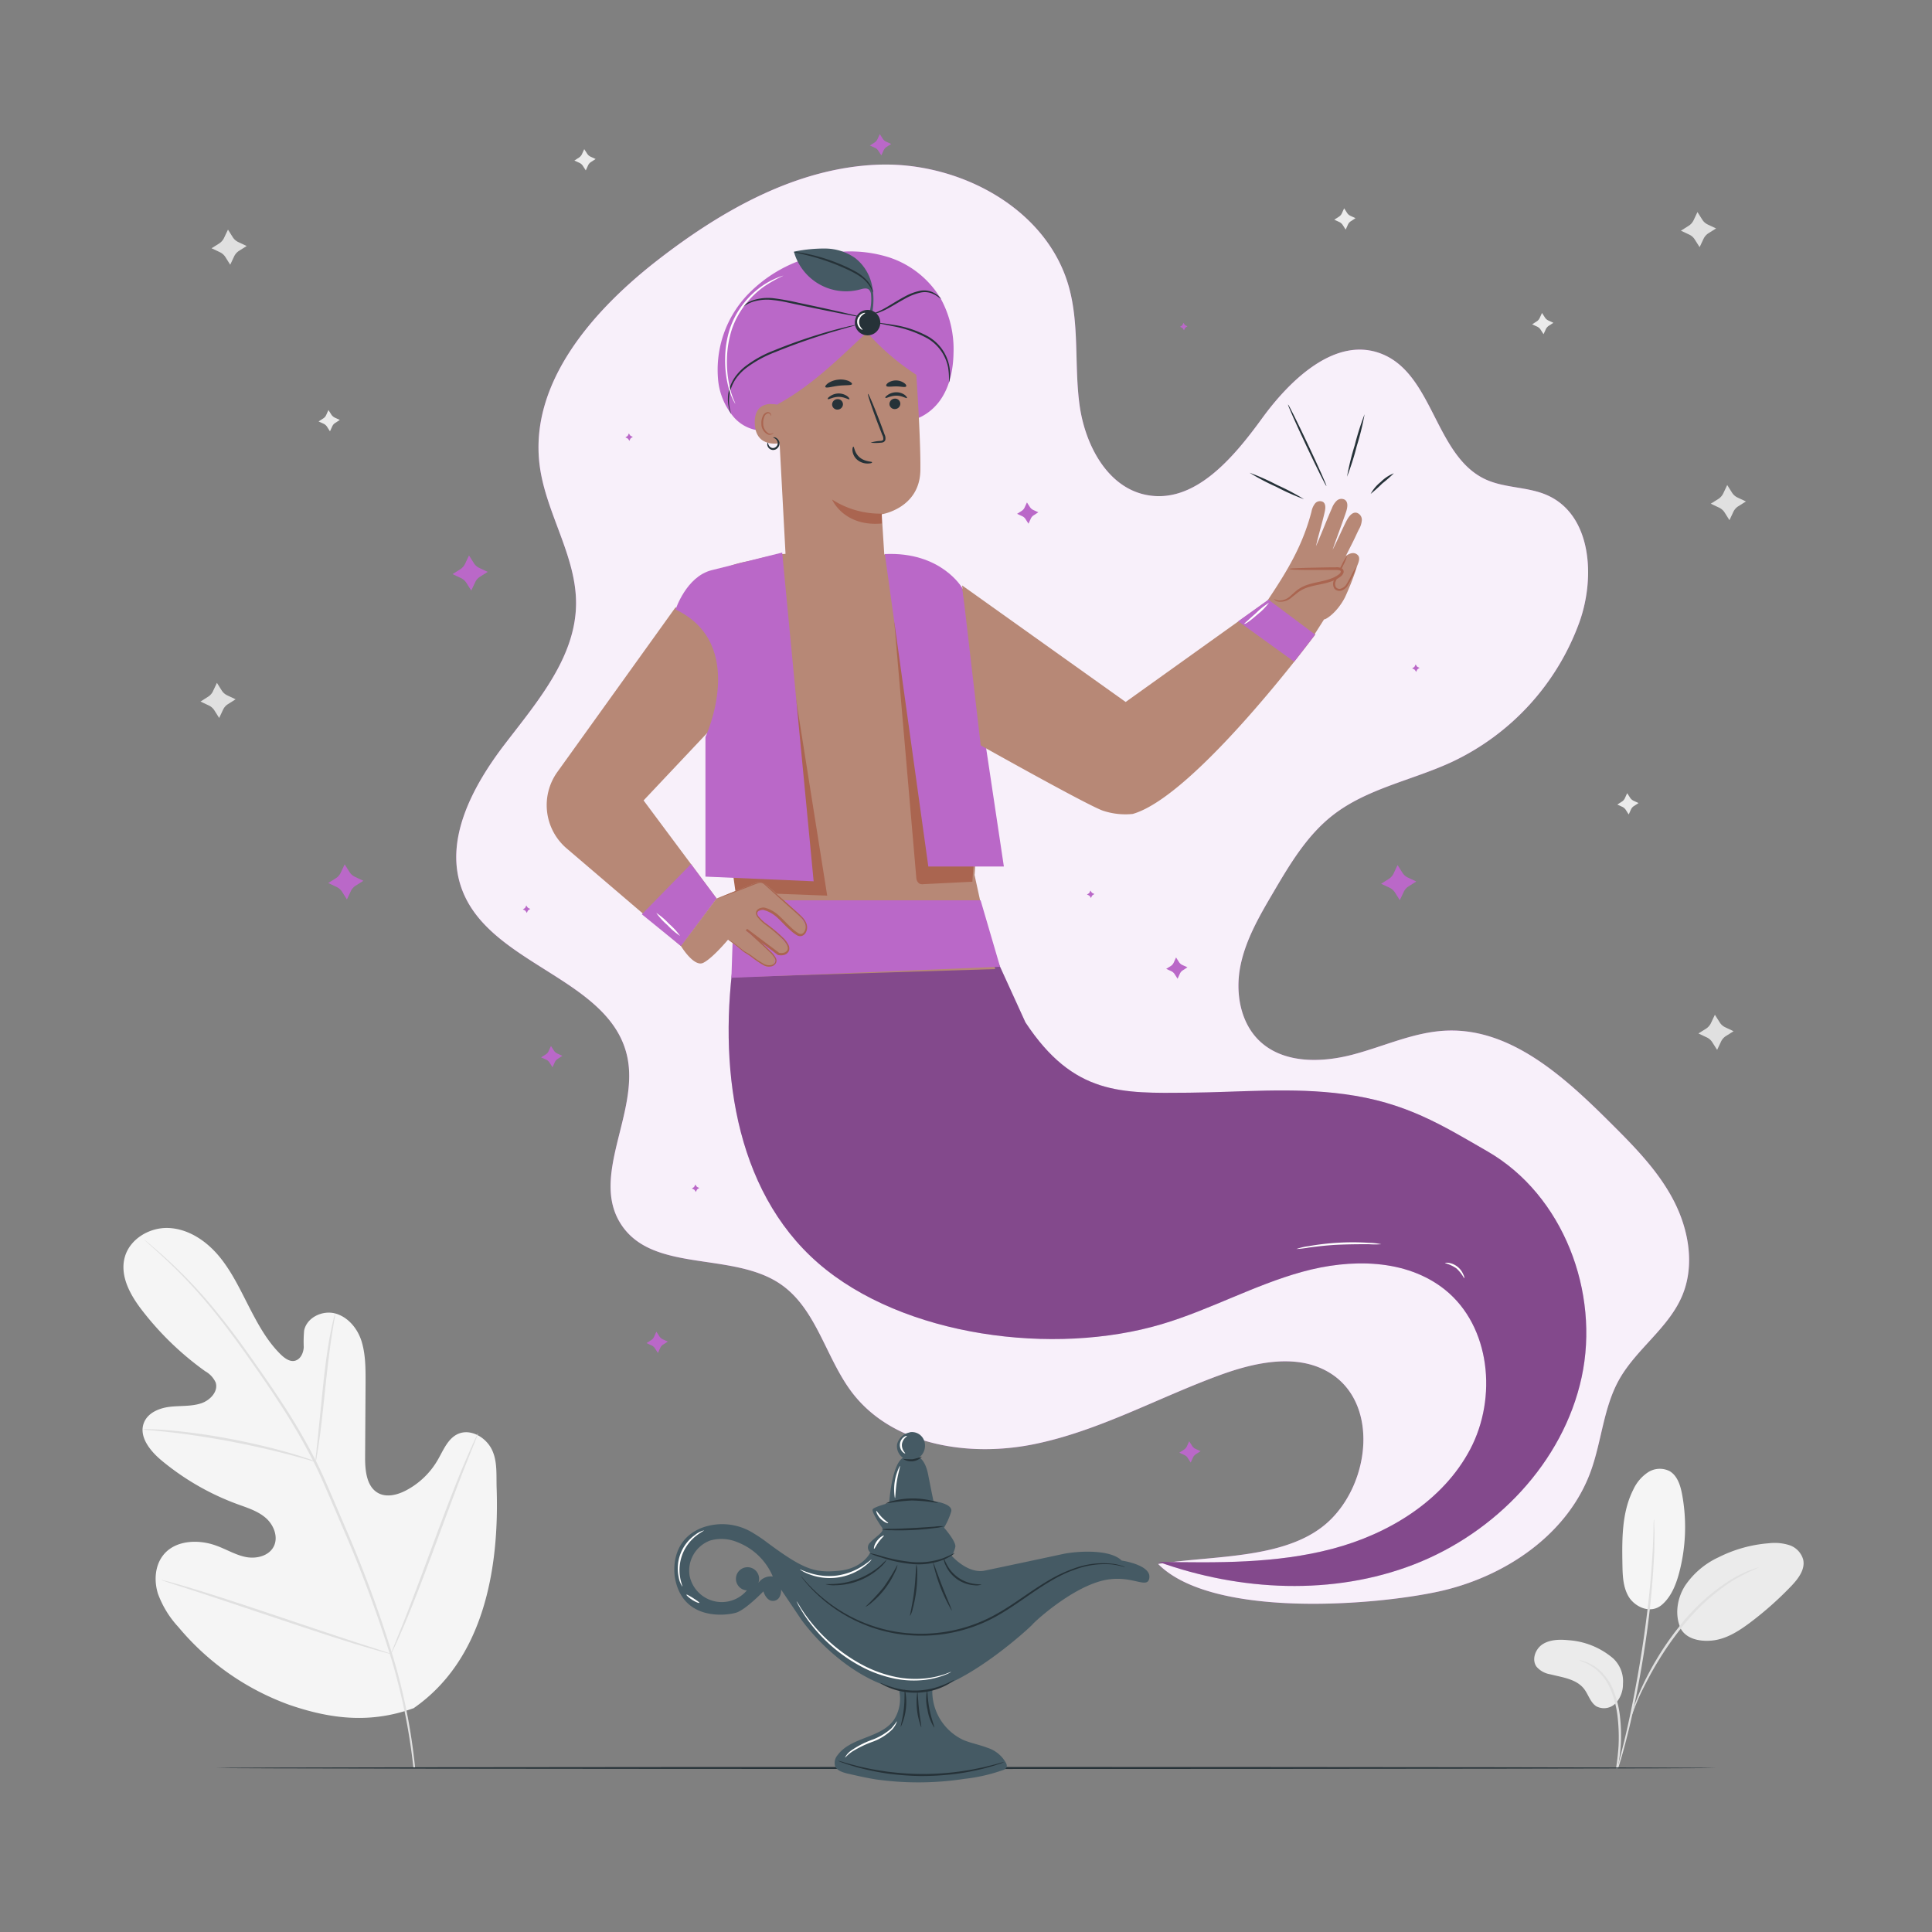 <svg xmlns="http://www.w3.org/2000/svg" viewBox="0 0 500 500"><rect x="0" y="0" width="500" height="500" fill="#808080" stroke="none"/><g id="freepik--background-complete--inject-163"><path d="M107.16,442c18-12.57,22.08-35.91,21.37-56.89-.12-3.51.27-7.2-1.4-10.27s-5.55-5.17-8.69-3.7c-2.6,1.23-3.73,4.25-5.19,6.75a20.46,20.46,0,0,1-8.21,7.85c-2.23,1.16-5,1.86-7.19.65-3-1.67-3.38-5.84-3.36-9.32l.12-19.48c0-3.48,0-7-1-10.34s-3.47-6.38-6.79-7.31-7.41,1-8.11,4.39a33,33,0,0,0-.1,4.34c-.09,1.45-.77,3-2.14,3.45s-2.78-.58-3.83-1.6c-3.59-3.52-6-8.05-8.31-12.55s-4.49-9.12-7.76-13-7.77-6.87-12.76-7.16-10.3,2.8-11.56,7.7,1.6,9.89,4.72,13.86A77.67,77.67,0,0,0,53.1,354.87a6.39,6.39,0,0,1,2.71,2.91c.76,2.32-1.44,4.63-3.73,5.39-2.6.86-5.42.59-8.13.91s-5.66,1.52-6.69,4.09c-1.43,3.56,1.55,7.29,4.48,9.74a66.63,66.63,0,0,0,19.71,11.37c2.57.94,5.26,1.76,7.33,3.56s3.31,4.94,2.06,7.39-4.45,3.24-7.13,2.74-5.09-2-7.65-2.92c-4.78-1.8-11-1.47-14,2.66-2,2.72-2.2,6.51-1.18,9.75a25.58,25.58,0,0,0,5.28,8.61,67.07,67.07,0,0,0,28.6,20.1c11.11,3.85,21.4,4.89,32.43.85" style="fill:#f5f5f5"></path><path d="M107.44,457.58a153.64,153.64,0,0,0-5.69-28.71,313.15,313.15,0,0,0-12.39-33.6q-1.87-4.38-3.7-8.64c-1.22-2.84-2.44-5.65-3.79-8.32a152.94,152.94,0,0,0-8.66-14.93c-3-4.61-6-8.88-8.82-12.86s-5.56-7.61-8.19-10.83a123.38,123.38,0,0,0-13.48-14.26c-1.72-1.55-3.09-2.71-4-3.49l-1.07-.87a3,3,0,0,0-.38-.28,2.4,2.4,0,0,0,.34.33l1,.92c.91.81,2.26,2,3.95,3.58A130.1,130.1,0,0,1,55.85,340c2.6,3.23,5.29,6.88,8.11,10.86s5.79,8.26,8.76,12.87a158.81,158.81,0,0,1,8.59,14.88c1.34,2.67,2.54,5.45,3.76,8.29l3.7,8.64A319.27,319.27,0,0,1,101.18,429,156.11,156.11,0,0,1,107,457.62" style="fill:#e0e0e0"></path><path d="M81.69,378.28A7.33,7.33,0,0,0,82,376.8c.18-1,.4-2.37.64-4.1.5-3.47,1-8.28,1.56-13.59s1.14-10.1,1.68-13.55c.27-1.73.5-3.13.67-4.09a6.67,6.67,0,0,0,.19-1.51,7.5,7.5,0,0,0-.43,1.46c-.25.95-.55,2.34-.88,4.06-.66,3.44-1.31,8.24-1.86,13.56s-1,10-1.38,13.6c-.17,1.64-.32,3-.44,4.12A6.45,6.45,0,0,0,81.69,378.28Z" style="fill:#e0e0e0"></path><path d="M36.9,369.91a9.26,9.26,0,0,0,1.79.22c1.15.1,2.81.24,4.86.48,4.1.44,9.75,1.25,15.94,2.41s11.74,2.49,15.73,3.54c2,.52,3.61,1,4.72,1.29a9.38,9.38,0,0,0,1.75.43,10.24,10.24,0,0,0-1.68-.67c-1.09-.38-2.68-.91-4.67-1.49-4-1.17-9.53-2.55-15.74-3.73a158.55,158.55,0,0,0-16-2.24c-2.07-.18-3.74-.25-4.9-.28A11.14,11.14,0,0,0,36.9,369.91Z" style="fill:#e0e0e0"></path><path d="M101.19,428.05s.13-.18.31-.55l.77-1.62c.66-1.41,1.56-3.47,2.64-6,2.16-5.13,4.92-12.31,7.86-20.28s5.63-15.16,7.68-20.33c1-2.51,1.83-4.58,2.45-6.11.26-.67.48-1.22.65-1.67a2,2,0,0,0,.19-.6,2.4,2.4,0,0,0-.3.55l-.77,1.62c-.66,1.41-1.56,3.47-2.64,6-2.16,5.13-4.92,12.31-7.86,20.28s-5.63,15.16-7.68,20.33c-1,2.51-1.84,4.57-2.45,6.11-.26.67-.48,1.22-.66,1.67A2.51,2.51,0,0,0,101.19,428.05Z" style="fill:#e0e0e0"></path><path d="M41.68,408.87a2.89,2.89,0,0,0,.6.24l1.72.58,6.38,2.06c5.38,1.75,12.78,4.25,21,7s15.61,5.2,21,6.84c2.71.81,4.91,1.45,6.44,1.87l1.76.46a2.42,2.42,0,0,0,.62.12s-.19-.11-.59-.25l-1.72-.58-6.38-2.06c-5.38-1.75-12.78-4.24-21-7s-15.61-5.2-21-6.83c-2.71-.82-4.91-1.46-6.44-1.87L42.31,409A2.38,2.38,0,0,0,41.68,408.87Z" style="fill:#e0e0e0"></path><path d="M430.08,415.33c-3.07,2.58-7.1.37-8.58-2.11s-1.57-5.5-1.62-8.38c-.11-6.59-.16-13.47,2.82-19.34a10.75,10.75,0,0,1,3.77-4.45,5.62,5.62,0,0,1,5.61-.33c2,1.16,2.8,3.65,3.23,5.94a46.35,46.35,0,0,1-.74,20.36c-.82,3.09-2.06,6.23-4.49,8.31" style="fill:#f5f5f5"></path><path d="M417.44,429.15a19.91,19.91,0,0,0-11.54-4.67c-2.26-.22-4.69-.18-6.6,1s-3,4-1.64,5.87a5.86,5.86,0,0,0,3.46,1.94c3.16.81,6.81,1.2,8.82,3.78,1.15,1.47,1.62,3.52,3.19,4.52a4.21,4.21,0,0,0,5-.79,7.2,7.2,0,0,0,1.89-5A8.11,8.11,0,0,0,417.44,429.15Z" style="fill:#ebebeb"></path><path d="M435,421.52c-1.64-3.51-1-7.8,1.06-11.09a21.17,21.17,0,0,1,8.75-7.43,34.88,34.88,0,0,1,13-3.61,12.57,12.57,0,0,1,5.29.5,5.5,5.5,0,0,1,3.56,3.72c.58,2.57-1.3,5-3.13,6.91a88.16,88.16,0,0,1-10.42,9.27c-3,2.26-6.28,4.4-10,4.78s-7.19-.71-8.35-3.54" style="fill:#ebebeb"></path><path d="M418.22,457.66a60.13,60.13,0,0,0,.67-6,46.76,46.76,0,0,0-.26-7.37,26.21,26.21,0,0,0-1.82-7.09,13.5,13.5,0,0,0-3.41-4.84,12.91,12.91,0,0,0-3.39-2.15,7.5,7.5,0,0,1-1.38-.59,7.06,7.06,0,0,1,1.47.37,11.5,11.5,0,0,1,3.58,2,13.48,13.48,0,0,1,3.65,4.93,25.46,25.46,0,0,1,1.91,7.25,43.48,43.48,0,0,1,.22,7.48,49.67,49.67,0,0,1-.81,6" style="fill:#e0e0e0"></path><path d="M418.56,457.5c.45-1.65,1.1-4.06,1.81-7,1.45-6,3.14-14.29,4.58-23.55s2.29-17.71,2.65-23.84c.11-1.53.18-2.92.22-4.14s.1-2.26.1-3.12,0-1.46.06-2a3.15,3.15,0,0,1,.06-.69,3,3,0,0,1,.06.69c0,.52,0,1.17.06,2s0,1.91,0,3.13,0,2.62-.12,4.15A224.62,224.62,0,0,1,425.55,427c-1.43,9.28-3.2,17.61-4.76,23.56-.76,3-1.47,5.37-2,7" style="fill:#e0e0e0"></path><path d="M422.12,444.25a13.3,13.3,0,0,1,.56-2,55.07,55.07,0,0,1,2.06-5.24,76.57,76.57,0,0,1,3.88-7.41,73.19,73.19,0,0,1,5.81-8.44,51.4,51.4,0,0,1,13.73-12.46,25,25,0,0,1,2.85-1.5c.43-.21.82-.42,1.19-.57l1.05-.37a13.18,13.18,0,0,1,2-.62,61.17,61.17,0,0,0-6.83,3.43,54.15,54.15,0,0,0-13.48,12.48,78.65,78.65,0,0,0-5.8,8.34c-1.64,2.66-2.93,5.17-4,7.3s-1.75,3.91-2.24,5.14A12.47,12.47,0,0,1,422.12,444.25Z" style="fill:#e0e0e0"></path><path d="M420.52,206.57l.59-1.3.77,1.2a2.15,2.15,0,0,0,.89.77l1.29.59-1.19.77a2,2,0,0,0-.77.88l-.59,1.3-.77-1.2a2.21,2.21,0,0,0-.89-.77l-1.29-.59,1.19-.77A2.05,2.05,0,0,0,420.52,206.57Z" style="fill:#ebebeb"></path><path d="M398.48,82.28l.59-1.29.77,1.2a2.11,2.11,0,0,0,.89.76l1.29.59-1.19.77a2.14,2.14,0,0,0-.77.89l-.59,1.29-.77-1.19a2.14,2.14,0,0,0-.89-.77l-1.29-.59,1.19-.77A2.08,2.08,0,0,0,398.48,82.28Z" style="fill:#ebebeb"></path><path d="M347.27,55.21l.59-1.3.77,1.2a2.06,2.06,0,0,0,.89.76l1.29.59-1.19.78a2,2,0,0,0-.77.88l-.59,1.3-.77-1.2a2.21,2.21,0,0,0-.89-.77l-1.29-.59,1.19-.77A2.05,2.05,0,0,0,347.27,55.21Z" style="fill:#ebebeb"></path><path d="M84.41,107.42l.59-1.3.77,1.2a2.21,2.21,0,0,0,.89.77l1.29.59-1.19.77a2.05,2.05,0,0,0-.77.88l-.59,1.3-.77-1.2a2.15,2.15,0,0,0-.89-.77l-1.29-.59,1.19-.77A2,2,0,0,0,84.41,107.42Z" style="fill:#ebebeb"></path><path d="M150.61,39.89l.59-1.29.77,1.19a2.08,2.08,0,0,0,.89.77l1.29.59-1.19.77a2,2,0,0,0-.77.89l-.59,1.29-.77-1.2a2.11,2.11,0,0,0-.89-.76l-1.29-.59,1.19-.77A2.14,2.14,0,0,0,150.61,39.89Z" style="fill:#ebebeb"></path><path d="M446,127.64l1-2.12,1.26,2a3.43,3.43,0,0,0,1.46,1.26l2.12,1-2,1.26a3.46,3.46,0,0,0-1.26,1.45l-1,2.13-1.26-2a3.4,3.4,0,0,0-1.45-1.26l-2.12-1,2-1.26A3.51,3.51,0,0,0,446,127.64Z" style="fill:#e0e0e0"></path><path d="M55.14,178.84l1-2.12,1.26,2a3.43,3.43,0,0,0,1.46,1.26l2.12,1-2,1.26a3.4,3.4,0,0,0-1.26,1.45l-1,2.12-1.26-2a3.44,3.44,0,0,0-1.45-1.25l-2.12-1,2-1.27A3.35,3.35,0,0,0,55.14,178.84Z" style="fill:#e0e0e0"></path><path d="M442.81,264.74l1-2.12,1.27,2a3.4,3.4,0,0,0,1.45,1.26l2.12,1-2,1.26a3.47,3.47,0,0,0-1.26,1.45l-1,2.12-1.27-2a3.39,3.39,0,0,0-1.45-1.25l-2.12-1,2-1.26A3.5,3.5,0,0,0,442.81,264.74Z" style="fill:#e0e0e0"></path><path d="M438.3,57l1-2.12,1.27,2A3.4,3.4,0,0,0,442,58.12l2.12,1-2,1.26a3.5,3.5,0,0,0-1.26,1.46l-1,2.12-1.27-2a3.35,3.35,0,0,0-1.45-1.26l-2.12-1,2-1.26A3.46,3.46,0,0,0,438.3,57Z" style="fill:#e0e0e0"></path><path d="M58,61.54l1-2.12,1.26,2a3.48,3.48,0,0,0,1.46,1.25l2.12,1-2,1.26a3.43,3.43,0,0,0-1.26,1.46l-1,2.12-1.26-2a3.46,3.46,0,0,0-1.45-1.26l-2.12-1,2-1.26A3.51,3.51,0,0,0,58,61.54Z" style="fill:#e0e0e0"></path></g><g id="freepik--Floor--inject-163"><path d="M444.1,457.55c0,.14-86.91.26-194.09.26s-194.11-.12-194.11-.26,86.89-.26,194.11-.26S444.1,457.41,444.1,457.55Z" style="fill:#263238"></path></g><g id="freepik--Character--inject-163"><path d="M299.74,404.76c14.47-2.31,33.76-1.09,44.35-11.23s12.63-30.33.22-38.13c-8.35-5.25-19.27-2.93-28.53.45-16.12,5.88-31.35,14.48-48.16,17.9s-36.51.36-47-13.23c-6.92-9-9.23-21.73-18.58-28.16-12.4-8.54-33-2.85-41.26-15.43-8.17-12.4,4.69-28.94,1.55-43.46-4.37-20.22-35.19-23.65-42.66-43-5-12.84,2.63-27,11-37.92s18.24-22.36,18.41-36.13c.15-12.46-7.84-23.63-9.42-36-2.71-21.24,13.66-40,30.57-53.13,16.64-12.91,36-23.88,57-24.67s43.65,11.25,49.36,31.51c2.8,9.91,1.4,20.5,2.8,30.7s7.11,21.22,17.21,23.24c12.45,2.5,22.52-9.49,30-19.78s19.23-21.4,31-16.7c13.33,5.3,13.8,26.36,26.79,32.44,5.09,2.38,11.17,1.87,16.27,4.24,11.21,5.19,12.25,21.08,8.1,32.72a64.09,64.09,0,0,1-33.07,36.23c-10.26,4.75-21.95,6.84-30.84,13.82-6.65,5.22-11.09,12.7-15.37,20-3.53,6-7.12,12.18-8.47,19s-.05,14.62,5,19.4c6.14,5.79,15.8,5.65,24,3.51s16-5.92,24.45-6.23c16.56-.62,30.33,11.92,42.07,23.61,6.13,6.1,12.35,12.33,16.42,20s5.76,17,2.4,25c-3.53,8.38-11.88,13.79-16.33,21.73-4.07,7.28-4.51,16-7.38,23.83-6,16.37-22.33,27.3-39.36,31s-58.59,6.88-72.52-7.1" style="fill:#BA68C8"></path><path d="M299.74,404.76c14.47-2.31,33.76-1.09,44.35-11.23s12.63-30.33.22-38.13c-8.35-5.25-19.27-2.93-28.53.45-16.12,5.88-31.35,14.48-48.16,17.9s-36.51.36-47-13.23c-6.92-9-9.23-21.73-18.58-28.16-12.4-8.54-33-2.85-41.26-15.43-8.17-12.4,4.69-28.94,1.55-43.46-4.37-20.22-35.19-23.65-42.66-43-5-12.84,2.63-27,11-37.92s18.24-22.36,18.41-36.13c.15-12.46-7.84-23.63-9.42-36-2.71-21.24,13.66-40,30.57-53.13,16.64-12.91,36-23.88,57-24.67s43.65,11.25,49.36,31.51c2.8,9.91,1.4,20.5,2.8,30.7s7.11,21.22,17.21,23.24c12.45,2.5,22.52-9.49,30-19.78s19.23-21.4,31-16.7c13.33,5.3,13.8,26.36,26.79,32.44,5.09,2.38,11.17,1.87,16.27,4.24,11.21,5.19,12.25,21.08,8.1,32.72a64.09,64.09,0,0,1-33.07,36.23c-10.26,4.75-21.95,6.84-30.84,13.82-6.65,5.22-11.09,12.7-15.37,20-3.53,6-7.12,12.18-8.47,19s-.05,14.62,5,19.4c6.14,5.79,15.8,5.65,24,3.51s16-5.92,24.45-6.23c16.56-.62,30.33,11.92,42.07,23.61,6.13,6.1,12.35,12.33,16.42,20s5.76,17,2.4,25c-3.53,8.38-11.88,13.79-16.33,21.73-4.07,7.28-4.51,16-7.38,23.83-6,16.37-22.33,27.3-39.36,31s-58.59,6.88-72.52-7.1" style="fill:#fff;opacity:0.9"></path><path d="M190.12,246.53c-4.34,28.75-.3,61.31,21.64,80.38S272.84,351,300.7,342.68C313.08,339,324.52,332.6,337,329.15s26.92-3.44,37,4.66c11.75,9.48,13.53,27.92,6.48,41.27s-21.07,21.9-35.67,25.75-29.91,3.63-45,3.37C321,411.8,345,413,366,404.85s38.55-26.35,43.32-48.39S404.57,309.3,385,298c-11.86-6.84-21.12-12.71-37.18-14.85-13.57-1.81-26.46-.48-40.15-.36-17.45.15-29.8.71-42.29-18.2l-9-19.74Z" style="fill:#BA68C8"></path><g style="opacity:0.3"><path d="M190.12,246.53c-4.34,28.75-.3,61.31,21.64,80.38S272.84,351,300.7,342.68C313.08,339,324.52,332.6,337,329.15s26.92-3.44,37,4.66c11.75,9.48,13.53,27.92,6.48,41.27s-21.07,21.9-35.67,25.75-29.91,3.63-45,3.37C321,411.8,345,413,366,404.85s38.55-26.35,43.32-48.39S404.57,309.3,385,298c-11.86-6.84-21.12-12.71-37.18-14.85-13.57-1.81-26.46-.48-40.15-.36-17.45.15-29.8.71-42.29-18.2l-9-19.74Z"></path></g><path d="M357.48,322a23.45,23.45,0,0,1-3.24,0c-2,0-4.75,0-7.78.13s-5.78.48-7.76.74a28.23,28.23,0,0,1-3.21.38,15.53,15.53,0,0,1,3.16-.74,65.84,65.84,0,0,1,15.61-.87A16.78,16.78,0,0,1,357.48,322Z" style="fill:#fff"></path><path d="M378.9,330.8a9.56,9.56,0,0,0-2-2.56,9.78,9.78,0,0,0-2.94-1.35c0-.06.38-.15,1-.06a4.94,4.94,0,0,1,3.74,3C379,330.39,379,330.79,378.9,330.8Z" style="fill:#fff"></path><polygon points="202.43 142.35 202.43 142.35 202.43 142.35 202.43 142.35" style="fill:#BA68C8"></polygon><path d="M174.88,157.1l-30.63,42.68a14.73,14.73,0,0,0,2.4,19.79l29.62,25.31,9.19-12.35-18.9-25.38,18.9-20.05Z" style="fill:#b78876"></path><polygon points="166.11 236.62 178.82 223.62 185.46 232.53 176.27 244.88 166.11 236.62" style="fill:#BA68C8"></polygon><path d="M229,143.39h0c1,.12,2.35.25,4,.45l.32,0a25,25,0,0,1,21.78,26.49L253.81,191s-1.42,35.53-1.61,35.39h0l5.34,24.41-68.16,2.12,1.78-24.67-8.53-13.49.41-25.32L173,162c2.1-7,9.63-14.67,20.1-16.67,3.32-.64,6.56-1.84,10.47-2h0a20.81,20.81,0,0,0,25.28.21Z" style="fill:#b78876"></path><polygon points="189.84 227.16 190.36 230.9 214.08 231.79 203.54 165.39 189.84 227.16" style="fill:#aa6550"></polygon><path d="M202.43,143l8.14,85.08-28-1.21V190.74s11.16-24-7.73-33c0,0,2.76-8.52,9.31-10.17Z" style="fill:#BA68C8"></path><path d="M231.44,160.8c-.09-.64,5.7,66.35,5.7,66.35a2,2,0,0,0,.75,1.51,2,2,0,0,0,1.11.16l12.65-.63.33-4.93a6.63,6.63,0,0,1-4.31-2.81,19.43,19.43,0,0,1-2.32-4.73c-5.86-15.26-11.81-31-11.53-47.35" style="fill:#aa6550"></path><path d="M229,143.39l11.25,80.86h19.55L249,152.14S243.61,142.72,229,143.39Z" style="fill:#BA68C8"></path><polygon points="189.29 253.05 258.82 250.2 253.78 233 189.95 233 189.29 253.05" style="fill:#BA68C8"></polygon><path d="M185.46,232.53,196,228.31a2.75,2.75,0,0,1,2.24.6c2.27,1.9,7.76,6.65,9.63,9.46s-.82,4.46-1.79,3.42c-10.74-11.36-10.34-4.76-10.34-4.76s9.31,7.5,8.25,8.81-1.55,1.8-3.4.41c-2.09-1.56-7.67-5.52-7.67-5.52s6.69,5.3,7.48,7a1.76,1.76,0,0,1-2.2,2.36c-1.36-.46-9.78-6.91-9.78-6.91s-4,4.81-6.42,6-5.76-4.34-5.76-4.34Z" style="fill:#b78876"></path><path d="M185.78,232.51l.23-.11.68-.3,2.66-1.1,4.21-1.7c.84-.32,1.67-.71,2.67-1a1.75,1.75,0,0,1,1.61.3c.43.34.81.71,1.24,1.08l5.46,4.84c1,.89,2,1.74,3,2.74a4.94,4.94,0,0,1,1.2,1.86,2.83,2.83,0,0,1-.24,2.3,1.85,1.85,0,0,1-1,.81,1.65,1.65,0,0,1-1.27-.2,10.25,10.25,0,0,1-1.86-1.44c-1.17-1-2.22-2.23-3.39-3.28a9.12,9.12,0,0,0-2-1.31,7.44,7.44,0,0,0-1.11-.42,1.34,1.34,0,0,0-.53-.1,2.13,2.13,0,0,0-.54.1c-.34.1-.71.31-.79.56a1.13,1.13,0,0,0,.24.95,11,11,0,0,0,1.74,1.73A40.19,40.19,0,0,1,203,243a7.71,7.71,0,0,1,.94,1.32,2.13,2.13,0,0,1,.26,1.7,1.9,1.9,0,0,1-1.29,1.12,3.32,3.32,0,0,1-1.63,0h0l0,0L193,240.81l.29-.36q2.21,2,4.16,3.84c.65.62,1.28,1.23,1.88,1.84a6.07,6.07,0,0,1,1.55,2,1.41,1.41,0,0,1-.18,1.29,1.79,1.79,0,0,1-1,.67,3.13,3.13,0,0,1-2.21-.37,24.53,24.53,0,0,1-3.17-2.19,15.64,15.64,0,0,0-1.37-.88,8.11,8.11,0,0,1-1.17-.88c-.69-.59-1.26-1.09-1.74-1.48s-.87-.67-1.14-.85a3.22,3.22,0,0,1-.4-.27,1.64,1.64,0,0,1,.44.21,12.46,12.46,0,0,1,1.19.79c.5.38,1.09.87,1.78,1.44a8.59,8.59,0,0,0,1.16.83,13.85,13.85,0,0,1,1.41.87,25.73,25.73,0,0,0,3.15,2.11,2.79,2.79,0,0,0,2,.32,1.41,1.41,0,0,0,.84-.53,1,1,0,0,0,.12-1,5.89,5.89,0,0,0-1.47-1.87c-.6-.59-1.24-1.2-1.89-1.81q-2-1.84-4.17-3.81l.29-.35,8.25,6.19-.09,0a2.78,2.78,0,0,0,1.37,0,1.4,1.4,0,0,0,.95-.8c.26-.83-.49-1.75-1.11-2.51a40.76,40.76,0,0,0-4.88-4.12,11.5,11.5,0,0,1-1.84-1.85,1.62,1.62,0,0,1-.29-1.41,1.65,1.65,0,0,1,1.13-.88,2.55,2.55,0,0,1,.68-.12,1.88,1.88,0,0,1,.69.13,6.51,6.51,0,0,1,1.18.45,8.87,8.87,0,0,1,2.06,1.39c1.22,1.09,2.25,2.28,3.39,3.29a9.92,9.92,0,0,0,1.75,1.37,1.28,1.28,0,0,0,.89.19,1.43,1.43,0,0,0,.7-.61,2.37,2.37,0,0,0,.21-1.91,4.52,4.52,0,0,0-1.09-1.68c-1-1-2-1.85-3-2.74l-5.42-4.89c-.41-.36-.81-.76-1.2-1.07a1.39,1.39,0,0,0-1.32-.26c-.92.28-1.82.68-2.64,1l-4.25,1.62-2.69,1-.7.25A.8.8,0,0,1,185.78,232.51Z" style="fill:#aa6550"></path><path d="M176,242.21a18.2,18.2,0,0,1-3.26-2.79,18,18,0,0,1-2.9-3.16,17.24,17.24,0,0,1,3.26,2.79A17.49,17.49,0,0,1,176,242.21Z" style="fill:#fff"></path><path d="M328.08,155.34c5.06-7.58,9-14.06,11.32-22.88a4.9,4.9,0,0,1,.92-2.14,1.65,1.65,0,0,1,2.11-.4c.73.54.61,1.65.41,2.54-.64,2.88-1.63,6-2.27,8.9,1.14-2.55,3-7.3,4.13-9.84a5.11,5.11,0,0,1,1.21-1.9,1.8,1.8,0,0,1,2.09-.31c1,.63.72,2.09.36,3.18-.77,2.33-2.72,7.47-3.48,9.79,1.07-2.05,2.56-5.5,3.63-7.56.56-1.06,1.47-2.31,2.64-2a1.88,1.88,0,0,1,1.29,1.91,5.45,5.45,0,0,1-.75,2.36c-.76,1.53-.75,1.62-1.51,3.15l-1.91,3.79s1.86-1.61,3.16-.23c.64.68.18,1.83-.18,2.7a68.93,68.93,0,0,1-3.19,8.23c-2.21,4.24-5.31,5.9-5.38,5.64l-2.88,4.53Z" style="fill:#b78876"></path><path d="M348.55,143.84q-1.43,2.82-2.83,5.65a4.43,4.43,0,0,0-.54,1.47,1.6,1.6,0,0,0,.47,1.43,1.54,1.54,0,0,0,1.54.15,3.06,3.06,0,0,0,1.27-1c.41-.54,2.26-4.35,2.5-4.78" style="fill:#b78876"></path><path d="M351,146.75a13.76,13.76,0,0,1-1,2.45,20.74,20.74,0,0,1-1.36,2.59,3.23,3.23,0,0,1-1.49,1.06,1.89,1.89,0,0,1-1,0,1.42,1.42,0,0,1-.88-.64,2.29,2.29,0,0,1-.07-2c.23-.59.51-1.07.75-1.56.49-.92.93-1.77,1.34-2.55a13.37,13.37,0,0,1,1.36-2.29,13.65,13.65,0,0,1-1,2.46l-1.24,2.6c-.23.49-.51,1-.7,1.51a1.77,1.77,0,0,0,0,1.54,1.15,1.15,0,0,0,1.33.41,2.76,2.76,0,0,0,1.25-.87c.58-.83,1-1.76,1.41-2.46A12.5,12.5,0,0,1,351,146.75Z" style="fill:#aa6550"></path><path d="M329.74,155a3,3,0,0,0,3.5.06c1.09-.63,1.93-1.61,3-2.31,3.09-2.11,7.5-1.53,10.49-3.78.42-.31.84-.83.62-1.31s-.79-.5-1.28-.49l-12.41.09" style="fill:#b78876"></path><path d="M333.63,147.23a4.93,4.93,0,0,1,1.34-.15c.87-.05,2.12-.09,3.66-.14l5.43-.11,1.57,0a2.47,2.47,0,0,1,1.82.41,1,1,0,0,1,.18,1.16,2.19,2.19,0,0,1-.64.79,8.06,8.06,0,0,1-1.57.94c-2.26,1-4.55,1.15-6.46,1.73a9,9,0,0,0-2.57,1.12c-.73.47-1.34,1.06-2,1.54a4.38,4.38,0,0,1-3.51,1.18c-.91-.19-1.21-.7-1.18-.7a3.66,3.66,0,0,0,1.22.43,4.23,4.23,0,0,0,3.15-1.3c.58-.48,1.18-1.1,1.95-1.64a9.78,9.78,0,0,1,2.71-1.26c2-.63,4.27-.82,6.35-1.75a7,7,0,0,0,1.43-.84c.41-.31.61-.75.39-.92s-.77-.22-1.31-.21h-1.56l-5.43,0c-1.55,0-2.8-.05-3.67-.08A5.05,5.05,0,0,1,333.63,147.23Z" style="fill:#aa6550"></path><path d="M249,151.51l42.32,30.16,37-26.47,12.08,9s-31.08,41.85-47.26,46.45a18.47,18.47,0,0,1-7.69-.84c-3.94-1.35-31.64-16.91-31.64-16.91Z" style="fill:#b78876"></path><polygon points="328.28 155.2 340.36 164.23 334.93 171.25 320.45 160.79 328.28 155.2" style="fill:#BA68C8"></polygon><path d="M328.4,156a16.13,16.13,0,0,1-2.94,3c-.87.77-1.68,1.43-2.31,1.88a6.19,6.19,0,0,1-.77.48.83.83,0,0,1-.26.08c-.1,0-.11-.09-.08-.08s1.35-1.23,3.08-2.75A18.52,18.52,0,0,1,328.4,156Z" style="fill:#fff"></path><path d="M337.48,129.19a58.57,58.57,0,0,1-7.16-3.19,58.65,58.65,0,0,1-6.94-3.66,59.35,59.35,0,0,1,7.16,3.19A59.65,59.65,0,0,1,337.48,129.19Z" style="fill:#263238"></path><path d="M343.28,125.8c-.13.06-2.46-4.62-5.21-10.45s-4.87-10.62-4.74-10.68,2.46,4.62,5.21,10.45S343.41,125.74,343.28,125.8Z" style="fill:#263238"></path><path d="M353.15,107.21a66.68,66.68,0,0,1-2,8.16,68.43,68.43,0,0,1-2.54,8,67.3,67.3,0,0,1,2-8.15A69,69,0,0,1,353.15,107.21Z" style="fill:#263238"></path><path d="M360.73,122.49a36,36,0,0,1-3,2.63,39.16,39.16,0,0,1-3,2.7,10.12,10.12,0,0,1,2.61-3.09A9.9,9.9,0,0,1,360.73,122.49Z" style="fill:#263238"></path><path d="M199.44,111.31a10.22,10.22,0,0,1-9.58-3.41,17.41,17.41,0,0,1-4.05-10,28.26,28.26,0,0,1,7.39-21.34,35.89,35.89,0,0,1,19.55-10.69,33.55,33.55,0,0,1,17.2.69,24.41,24.41,0,0,1,13.54,10.77,27.28,27.28,0,0,1,3.28,14c-.07,4.36-1,8.84-3.52,12.34s-6.71,5.85-10.84,5.22" style="fill:#BA68C8"></path><path d="M203.87,154.15,229.45,153l-1.26-19.9s9.86-1.54,10-11.4-1.59-32.52-1.59-32.52h0a34.29,34.29,0,0,0-34.44,4.33l-1.47,1.13Z" style="fill:#b78876"></path><path d="M228.2,132.93a23,23,0,0,1-12.86-3.66s3,7.1,12.88,6.21Z" style="fill:#aa6550"></path><path d="M201.89,104.83c-.17-.08-6.78-2-6.56,4.74s6.94,5.13,6.94,4.94S201.89,104.83,201.89,104.83Z" style="fill:#b78876"></path><path d="M200.13,112s-.11.09-.31.18a1.15,1.15,0,0,1-.88,0,2.91,2.91,0,0,1-1.42-2.57,3.86,3.86,0,0,1,.27-1.69,1.37,1.37,0,0,1,.86-.93.6.6,0,0,1,.7.3c.1.19.06.32.09.33s.14-.11.08-.39a.69.69,0,0,0-.28-.41.88.88,0,0,0-.65-.16,1.69,1.69,0,0,0-1.2,1.09,4,4,0,0,0-.34,1.89,3,3,0,0,0,1.8,2.86,1.28,1.28,0,0,0,1.07-.21C200.13,112.18,200.16,112,200.13,112Z" style="fill:#aa6550"></path><path d="M233,104.44a1.4,1.4,0,0,1-1.35,1.42,1.35,1.35,0,0,1-1.46-1.27,1.42,1.42,0,0,1,1.36-1.42A1.34,1.34,0,0,1,233,104.44Z" style="fill:#263238"></path><path d="M234.72,103c-.18.18-1.24-.61-2.76-.6s-2.63.76-2.79.57.1-.41.58-.76a3.91,3.91,0,0,1,2.23-.69,3.66,3.66,0,0,1,2.2.71C234.65,102.62,234.8,103,234.72,103Z" style="fill:#263238"></path><path d="M218.16,104.61A1.42,1.42,0,0,1,216.8,106a1.35,1.35,0,0,1-1.45-1.27,1.41,1.41,0,0,1,1.36-1.43A1.35,1.35,0,0,1,218.16,104.61Z" style="fill:#263238"></path><path d="M219.82,103.31c-.18.19-1.25-.6-2.76-.6s-2.63.76-2.79.58.09-.42.58-.77a3.91,3.91,0,0,1,2.23-.69,3.8,3.8,0,0,1,2.2.71C219.74,102.9,219.9,103.23,219.82,103.31Z" style="fill:#263238"></path><path d="M225.32,114.56a9.78,9.78,0,0,1,2.46-.45c.39,0,.75-.12.82-.38a2,2,0,0,0-.26-1.15c-.36-.93-.74-1.92-1.14-2.94-1.59-4.2-2.74-7.65-2.57-7.71s1.59,3.28,3.18,7.48c.38,1,.75,2,1.1,3a2.24,2.24,0,0,1,.2,1.51,1,1,0,0,1-.64.57,2.36,2.36,0,0,1-.66.09A10.62,10.62,0,0,1,225.32,114.56Z" style="fill:#263238"></path><path d="M220.86,115.6c.24,0,.25,1.64,1.66,2.8s3.16,1,3.17,1.22-.39.32-1.13.34a4.14,4.14,0,0,1-2.65-.92,3.6,3.6,0,0,1-1.29-2.35C220.56,116,220.74,115.59,220.86,115.6Z" style="fill:#263238"></path><path d="M220.5,99.4c-.15.41-1.66.22-3.44.43s-3.22.7-3.46.33c-.1-.18.15-.56.73-1a5.73,5.73,0,0,1,2.56-.9,5.62,5.62,0,0,1,2.69.32C220.23,98.88,220.56,99.2,220.5,99.4Z" style="fill:#263238"></path><path d="M234.51,100c-.27.34-1.31,0-2.57,0s-2.32.23-2.56-.13c-.11-.18.06-.52.52-.85a3.72,3.72,0,0,1,4.13.13C234.48,99.46,234.62,99.82,234.51,100Z" style="fill:#263238"></path><path d="M201.13,104.69C210,99.88,217,92.9,224.36,86a62.3,62.3,0,0,0,15.31,12.55c-.2-3.27-.46-6.71-2.24-9.46-1.92-3-5.38-4.68-8.88-5.23a34.11,34.11,0,0,0-10.56.47c-5.05.81-10.18,1.83-14.6,4.4a11.07,11.07,0,0,0-4.94,5c-1.41,3.48-.45,7.31,1,10.78" style="fill:#BA68C8"></path><path d="M225.65,81.26a17.75,17.75,0,0,0-.1-7.91,12,12,0,0,0-4.25-6.58,13.67,13.67,0,0,0-7.69-2.45,38.65,38.65,0,0,0-8.15.81,14,14,0,0,0,17.16,9.77c.77-.21,1.7-.46,2.29.08a2.05,2.05,0,0,1,.52,1.38,12.59,12.59,0,0,1-.6,5.1" style="fill:#455a64"></path><path d="M227.75,84.17a3.29,3.29,0,1,1-2.56-3.9A3.3,3.3,0,0,1,227.75,84.17Z" style="fill:#263238"></path><path d="M223.23,85.32c0,.06-.37,0-.76-.43a2.42,2.42,0,0,1-.61-2,2.45,2.45,0,0,1,1.22-1.72c.49-.26.84-.23.85-.17s-.28.18-.65.48a2.31,2.31,0,0,0-.52,3.19C223,85.06,223.27,85.25,223.23,85.32Z" style="fill:#fff"></path><path d="M205.46,65.22a3.19,3.19,0,0,1,.94.06c.61.08,1.48.2,2.54.43a45.67,45.67,0,0,1,8.13,2.5,40,40,0,0,1,4.24,2,11.64,11.64,0,0,1,3.05,2.36,7,7,0,0,1,1.36,2.22,2.06,2.06,0,0,1,.2.93,9,9,0,0,0-1.83-2.9c-1.45-1.58-4.19-2.88-7.22-4.14a57.52,57.52,0,0,0-8-2.62C206.77,65.54,205.45,65.3,205.46,65.22Z" style="fill:#263238"></path><path d="M189.18,107.08s-.08-.13-.2-.41a7.6,7.6,0,0,1-.37-1.25,9.74,9.74,0,0,1,.15-4.79,10.59,10.59,0,0,1,1.43-3,13.49,13.49,0,0,1,2.64-2.78,29.81,29.81,0,0,1,7.61-4.21,135.53,135.53,0,0,1,14.9-5.09c1.95-.53,3.53-.92,4.63-1.17l1.27-.26a1.28,1.28,0,0,1,.45-.06,13.07,13.07,0,0,1-1.67.52l-4.57,1.32c-3.85,1.16-9.14,2.9-14.81,5.22a30.48,30.48,0,0,0-7.51,4.11,13.19,13.19,0,0,0-2.59,2.65,10.59,10.59,0,0,0-1.43,2.88,10,10,0,0,0-.31,4.64C189,106.48,189.23,107.07,189.18,107.08Z" style="fill:#263238"></path><path d="M191.17,80.53s0-.11.16-.3a5.19,5.19,0,0,1,.63-.74,7.88,7.88,0,0,1,3-1.81,12.64,12.64,0,0,1,5.25-.49,61.59,61.59,0,0,1,6.32,1.14c4.44.94,8.45,1.81,11.35,2.47l3.43.81a6,6,0,0,1,1.24.37,6.94,6.94,0,0,1-1.28-.17l-3.46-.64c-2.92-.57-7-1.39-11.39-2.33-2.22-.46-4.33-1-6.26-1.17a12.54,12.54,0,0,0-5.09.36,8.4,8.4,0,0,0-3,1.61C191.48,80.18,191.2,80.56,191.17,80.53Z" style="fill:#263238"></path><path d="M243.49,77.34s-.25-.15-.65-.46a7.29,7.29,0,0,0-1.82-1,5.25,5.25,0,0,0-3-.11,14.79,14.79,0,0,0-3.55,1.39c-2.4,1.29-4.5,2.72-6.2,3.4a11.11,11.11,0,0,1-2.05.69,2,2,0,0,1-.79.09c0-.08,1.08-.31,2.69-1.11s3.65-2.21,6.11-3.53a14.28,14.28,0,0,1,3.68-1.4,5.43,5.43,0,0,1,3.25.24A6.1,6.1,0,0,1,243,76.73C243.34,77.08,243.51,77.31,243.49,77.34Z" style="fill:#263238"></path><path d="M245.58,99a19,19,0,0,0-.22-3.94,11.36,11.36,0,0,0-1.59-3.92A11.16,11.16,0,0,0,240,87.56a29.48,29.48,0,0,0-9-3.15c-2.41-.5-3.91-.76-3.9-.84a4.13,4.13,0,0,1,1.07.06c.69.08,1.68.21,2.9.42a26.9,26.9,0,0,1,9.18,3.06,11.46,11.46,0,0,1,3.87,3.73A11.25,11.25,0,0,1,245.72,95a10.4,10.4,0,0,1,.08,3A3.34,3.34,0,0,1,245.58,99Z" style="fill:#263238"></path><path d="M190.31,104.52a1.29,1.29,0,0,1-.22-.35,9.51,9.51,0,0,1-.53-1,19.71,19.71,0,0,1-1.3-4.1,27.36,27.36,0,0,1-.59-6.36A25.68,25.68,0,0,1,188.92,85a21.52,21.52,0,0,1,3.82-6.82,22.22,22.22,0,0,1,4.71-4.32,19.91,19.91,0,0,1,3.78-2,10.56,10.56,0,0,1,1.1-.41,1.64,1.64,0,0,1,.39-.1,35.78,35.78,0,0,0-5.06,2.86,23.15,23.15,0,0,0-4.55,4.32,21.87,21.87,0,0,0-3.7,6.69,26.54,26.54,0,0,0-1.27,7.56,29,29,0,0,0,.48,6.28,22.72,22.72,0,0,0,1.13,4.09A12.86,12.86,0,0,1,190.31,104.52Z" style="fill:#fff"></path><path d="M200.08,113.2s.47-.17,1,.27a1.74,1.74,0,0,1,.64,1.06,1.65,1.65,0,0,1-.52,1.45,1.53,1.53,0,0,1-2.46-.34c-.35-.65-.09-1.12,0-1.08s0,.43.35.88a1.3,1.3,0,0,0,.78.5,1.16,1.16,0,0,0,1-.34,1.21,1.21,0,0,0,.4-1,1.51,1.51,0,0,0-.4-.85C200.48,113.33,200.07,113.28,200.08,113.2Z" style="fill:#263238"></path></g><g id="freepik--magic-lamp--inject-163"><path d="M232.73,437.67a10.05,10.05,0,0,1-1.46,7.54c-3.4,4.65-11.07,4.33-14.49,9a3.11,3.11,0,0,0-.69,2.76c.42,1.22,1.87,1.67,3.12,2,2.5.57,5,1.15,7.54,1.55a78.89,78.89,0,0,0,22.91-.16,44.1,44.1,0,0,0,9.92-2.27,1.56,1.56,0,0,0,.88-.61,1.38,1.38,0,0,0-.09-1.17,8.26,8.26,0,0,0-4.87-4c-2-.78-4.19-1.17-6.17-2a13.93,13.93,0,0,1-8-13.86" style="fill:#455a64"></path><path d="M290.29,403.87c-3.05-3.05-11.76-2.44-15.27-1.68s-15.73,3.36-20.16,4.28-8.55-3.82-8.55-3.82a7.54,7.54,0,0,0,.92-2.29c.3-1.37-2.91-5-2.91-5a19,19,0,0,0,1.84-4.12c.61-2.14-4.58-2.75-4.58-2.75s-.39-1.85-1.38-6.88-3.6-5.75-6.35-4.42c-3.09,1.5-3.73,11.76-3.73,11.76s-4,1.06-4.28,1.68,1.68,3.66,2.45,4.73-1.68,2.29-3.06,3.82a1.67,1.67,0,0,0,0,2.59s-1.83,4.13-8.09,4.74-9.14-.28-18.63-7.33c-1.3-1-2.46-1.74-3.49-2.37a15.14,15.14,0,0,0-13.52-1.36c-8.69,3.54-6.82,12.89-6.82,12.89,2,11.3,13.44,9.78,15.89,9s7-5.5,7-5.5.76,2.75,2.75,2.45,1.83-2.9,1.83-2.9l5.35,7.94c6.72,9,18,17.87,29.17,18.48s29.78-16.5,30.54-17.41,9.47-8.86,17.41-11.15,12.37,2.44,12.83-.92S290.29,403.87,290.29,403.87Zm-94,5.72a3,3,0,1,0-3,2,8.49,8.49,0,0,1-14.83-3.83,8.3,8.3,0,0,1,5.35-9.08,10.67,10.67,0,0,1,7.06.45A16.31,16.31,0,0,1,200,408,3.9,3.9,0,0,0,196.32,409.59Z" style="fill:#455a64"></path><path d="M235.44,370.71a4.15,4.15,0,0,0-3.26,3,3.63,3.63,0,0,0,1.74,3.71,3.76,3.76,0,0,0,4.1-.34,3.83,3.83,0,0,0,1.24-3.94,3.34,3.34,0,0,0-3.82-2.47" style="fill:#455a64"></path><path d="M246.92,434.78s-.2.21-.62.5a13,13,0,0,1-1.88,1.09,17.39,17.39,0,0,1-3,1.11,18.14,18.14,0,0,1-7.85.3,17.19,17.19,0,0,1-3.1-.87,11.73,11.73,0,0,1-2-.94,2.63,2.63,0,0,1-.66-.45c.05-.08,1,.47,2.74,1a19.51,19.51,0,0,0,13.71-.53C245.93,435.33,246.86,434.7,246.92,434.78Z" style="fill:#263238"></path><path d="M259.9,456a10,10,0,0,1-1.61.61c-.53.18-1.17.39-1.94.6s-1.62.47-2.59.68a62.83,62.83,0,0,1-6.87,1.25,73.18,73.18,0,0,1-8.55.5,71.68,71.68,0,0,1-8.53-.63,63.18,63.18,0,0,1-6.86-1.35c-1-.22-1.82-.5-2.58-.72s-1.4-.43-1.92-.63a12,12,0,0,1-1.61-.62,9.91,9.91,0,0,1,1.67.43c.53.16,1.18.35,1.94.54s1.62.45,2.59.65c1.93.45,4.24.87,6.83,1.22a75.7,75.7,0,0,0,8.48.58,74.78,74.78,0,0,0,8.48-.45c2.59-.31,4.92-.7,6.85-1.13,1-.18,1.83-.42,2.6-.6s1.42-.36,2-.52A12.6,12.6,0,0,1,259.9,456Z" style="fill:#263238"></path><path d="M234.19,437.25a15.18,15.18,0,0,1-1.06,9.64c-.15-.05.52-2.13.8-4.79S234,437.26,234.19,437.25Z" style="fill:#263238"></path><path d="M238.4,447a18.59,18.59,0,0,1-1-9.19c.15,0,.16,2.08.44,4.6S238.55,447,238.4,447Z" style="fill:#263238"></path><path d="M241.78,447.1a11.7,11.7,0,0,1-1.75-4.68,11.53,11.53,0,0,1-.12-5c.15,0,.1,2.23.63,4.89S241.92,447,241.78,447.1Z" style="fill:#263238"></path><path d="M242.85,389a48.26,48.26,0,0,0-6.86-.68,48.14,48.14,0,0,0-6.84.83,6.28,6.28,0,0,1,1.93-.71,20.27,20.27,0,0,1,4.91-.64,20.57,20.57,0,0,1,4.92.53A6,6,0,0,1,242.85,389Z" style="fill:#263238"></path><path d="M244.26,395a10.62,10.62,0,0,1-2.32.45c-1.45.2-3.46.41-5.69.52s-4.25.11-5.71.05a9.55,9.55,0,0,1-2.36-.22,12.22,12.22,0,0,1,2.36-.15c1.46,0,3.47-.09,5.69-.2s4.22-.26,5.67-.36A10.91,10.91,0,0,1,244.26,395Z" style="fill:#263238"></path><path d="M238.59,377a3.84,3.84,0,0,1-4.9.56,23,23,0,0,0,2.49.09A22.14,22.14,0,0,0,238.59,377Z" style="fill:#263238"></path><path d="M247.09,401.88a2.48,2.48,0,0,1-.69.58,11.87,11.87,0,0,1-2.19,1.18,17.76,17.76,0,0,1-8.06,1.14,35.32,35.32,0,0,1-8-1.68,18.23,18.23,0,0,1-3.16-1.16,25.26,25.26,0,0,1,3.27.81,43.06,43.06,0,0,0,7.9,1.51,19.2,19.2,0,0,0,7.9-1A31.92,31.92,0,0,0,247.09,401.88Z" style="fill:#263238"></path><path d="M229.45,403.71a8.13,8.13,0,0,1-1.71,2,17.49,17.49,0,0,1-11.47,4.55,7.84,7.84,0,0,1-2.58-.25c0-.09,1,0,2.57-.11a20.66,20.66,0,0,0,6-1.36,20.44,20.44,0,0,0,5.27-3.1C228.72,404.39,229.38,403.65,229.45,403.71Z" style="fill:#263238"></path><path d="M232.28,404.92a6.09,6.09,0,0,1-.66,1.94,22.29,22.29,0,0,1-2.55,4.26,21.85,21.85,0,0,1-3.44,3.59,6.22,6.22,0,0,1-1.7,1.16,56.2,56.2,0,0,0,4.72-5.06A57.92,57.92,0,0,0,232.28,404.92Z" style="fill:#263238"></path><path d="M235.54,418.18c-.15,0,.63-2.94,1.07-6.61s.41-6.67.57-6.67a7.25,7.25,0,0,1,.2,2,33.32,33.32,0,0,1-.25,4.77,34.73,34.73,0,0,1-.91,4.68A6.18,6.18,0,0,1,235.54,418.18Z" style="fill:#263238"></path><path d="M246.31,416.83a42.5,42.5,0,0,1-4.85-12.45c.15-.05,1.08,2.8,2.42,6.22S246.45,416.76,246.31,416.83Z" style="fill:#263238"></path><path d="M254,410.09a4,4,0,0,1-1.91.17,8.76,8.76,0,0,1-7.34-5.12,4,4,0,0,1-.5-1.85c.08,0,.28.68.83,1.69a9.49,9.49,0,0,0,7.05,4.92C253.25,410.07,254,410,254,410.09Z" style="fill:#263238"></path><path d="M291.19,405.54s-.08,0-.24,0l-.67-.19a19.39,19.39,0,0,0-2.66-.49,22.11,22.11,0,0,0-9.71,1.45c-4,1.37-8.19,4.11-12.74,7.3-2.3,1.57-4.71,3.24-7.37,4.72a39.36,39.36,0,0,1-8.72,3.55,40.07,40.07,0,0,1-18.05.74,39.43,39.43,0,0,1-21.4-11.86c-.79-.87-1.39-1.57-1.76-2.07l-.43-.56-.13-.2s.07.05.18.17.28.31.46.53c.4.47,1,1.14,1.83,2a41.54,41.54,0,0,0,7.72,6.22,39.67,39.67,0,0,0,13.62,5.31,40.08,40.08,0,0,0,17.82-.77,39.53,39.53,0,0,0,8.61-3.5c2.64-1.45,5.05-3.1,7.34-4.67s4.5-3.06,6.64-4.31a36,36,0,0,1,6.26-2.94,21.71,21.71,0,0,1,9.86-1.3A12.66,12.66,0,0,1,291.19,405.54Z" style="fill:#263238"></path><path d="M228.74,397.4c.09.13-.66.72-1.34,1.66s-1.05,1.81-1.19,1.77,0-1.07.77-2.08S228.68,397.28,228.74,397.4Z" style="fill:#fff"></path><path d="M229.86,394.19c-.05.12-1.07-.22-2-1.16s-1.19-2-1.06-2,.61.81,1.44,1.67S229.93,394.05,229.86,394.19Z" style="fill:#fff"></path><path d="M231.6,387.74a13.28,13.28,0,0,1,1.29-8.37c.15.06-.46,1.86-.81,4.16S231.75,387.73,231.6,387.74Z" style="fill:#fff"></path><path d="M234.26,376.15c0,.05-.36-.06-.73-.46a2.59,2.59,0,0,1,.39-3.78c.44-.32.78-.35.8-.29s-.23.23-.55.57a2.86,2.86,0,0,0-.75,1.58,2.81,2.81,0,0,0,.41,1.7C234.07,375.87,234.3,376.08,234.26,376.15Z" style="fill:#fff"></path><path d="M225.55,403.6a2.42,2.42,0,0,1-.5.62,12.71,12.71,0,0,1-1.66,1.4,14.86,14.86,0,0,1-13.72,1.89,11.91,11.91,0,0,1-2-.9c-.44-.26-.67-.43-.65-.46s1,.48,2.74,1a16.18,16.18,0,0,0,6.91.59,16.47,16.47,0,0,0,6.49-2.43C224.7,404.34,225.49,403.53,225.55,403.6Z" style="fill:#fff"></path><path d="M176.59,410.6a6,6,0,0,1-.94-2.39,10.69,10.69,0,0,1,4.26-11,5.91,5.91,0,0,1,2.3-1.14c0,.08-.87.47-2.08,1.43a11.4,11.4,0,0,0-3.53,4.78,11.54,11.54,0,0,0-.59,5.91C176.26,409.67,176.68,410.56,176.59,410.6Z" style="fill:#fff"></path><path d="M181,414.82c-.06.13-.92-.18-1.85-.77s-1.59-1.24-1.5-1.35.86.33,1.77.91S181.05,414.69,181,414.82Z" style="fill:#fff"></path><path d="M246.17,432.68s-.14.1-.42.25-.72.34-1.29.57a21.27,21.27,0,0,1-5,1.24,25.15,25.15,0,0,1-7.69-.27,31.8,31.8,0,0,1-8.87-3.16,40.55,40.55,0,0,1-13-10.94,35.45,35.45,0,0,1-2.88-4.29c-.32-.53-.53-.95-.67-1.24a2.66,2.66,0,0,1-.2-.45,17,17,0,0,1,1,1.58,43,43,0,0,0,16,14.88,32.25,32.25,0,0,0,8.71,3.15,25.54,25.54,0,0,0,7.55.37,22.91,22.91,0,0,0,5-1.06C245.54,432.92,246.15,432.64,246.17,432.68Z" style="fill:#fff"></path><path d="M232.11,445.45s0,.25-.21.64a6.19,6.19,0,0,1-1,1.5,14.11,14.11,0,0,1-5.06,3.17,28.22,28.22,0,0,0-5.29,2.55c-1.23.84-1.8,1.6-1.87,1.54a5,5,0,0,1,1.65-1.84,22.6,22.6,0,0,1,5.31-2.73,15.77,15.77,0,0,0,5-2.94A16.51,16.51,0,0,0,232.11,445.45Z" style="fill:#fff"></path></g><g id="freepik--Starts--inject-163"><path d="M142,272l.59-1.3.77,1.2a2.11,2.11,0,0,0,.89.76l1.29.59-1.19.78a2.05,2.05,0,0,0-.77.88l-.59,1.3-.77-1.2a2.05,2.05,0,0,0-.88-.77l-1.3-.59,1.2-.77A2,2,0,0,0,142,272Z" style="fill:#BA68C8"></path><path d="M303.77,249.09l.59-1.3.77,1.2a2.06,2.06,0,0,0,.89.76l1.29.59-1.2.78a2,2,0,0,0-.76.88l-.59,1.3-.77-1.2a2.14,2.14,0,0,0-.89-.77l-1.29-.59L303,250A2.05,2.05,0,0,0,303.77,249.09Z" style="fill:#BA68C8"></path><path d="M227.1,36l.59-1.29.77,1.19a2.05,2.05,0,0,0,.88.77l1.3.59-1.2.77a2.06,2.06,0,0,0-.76.89l-.59,1.29-.78-1.2a2,2,0,0,0-.88-.76l-1.3-.59,1.2-.77A2.14,2.14,0,0,0,227.1,36Z" style="fill:#BA68C8"></path><path d="M169.28,345.94l.59-1.3.77,1.2a2.21,2.21,0,0,0,.89.77l1.29.59-1.19.77a2.05,2.05,0,0,0-.77.88l-.59,1.3-.77-1.2a2.06,2.06,0,0,0-.89-.76l-1.29-.6,1.2-.77A2,2,0,0,0,169.28,345.94Z" style="fill:#BA68C8"></path><path d="M306.07,84l.21-.45.27.42a.74.74,0,0,0,.31.27l.45.2-.41.27a.8.8,0,0,0-.27.31l-.21.46-.27-.42a.68.68,0,0,0-.31-.27l-.45-.21.42-.27A.66.66,0,0,0,306.07,84Z" style="fill:#BA68C8"></path><path d="M136,234.78l.2-.45.27.42a.8.8,0,0,0,.31.27l.46.2-.42.27a.8.8,0,0,0-.27.31l-.21.46-.27-.42a.68.68,0,0,0-.31-.27l-.45-.21.42-.27A.68.68,0,0,0,136,234.78Z" style="fill:#BA68C8"></path><path d="M179.74,307l.21-.45.27.42a.74.74,0,0,0,.31.27l.45.2-.42.27a.77.77,0,0,0-.26.31l-.21.46-.27-.42a.74.74,0,0,0-.31-.27l-.45-.21.41-.27A.63.63,0,0,0,179.74,307Z" style="fill:#BA68C8"></path><path d="M282,230.93l.2-.46.27.42a.8.8,0,0,0,.31.27l.46.21-.42.27a.68.68,0,0,0-.27.31l-.21.45-.27-.42a.68.68,0,0,0-.31-.27l-.45-.2.42-.27A.8.8,0,0,0,282,230.93Z" style="fill:#BA68C8"></path><path d="M366.15,172.4l.21-.45.27.42a.68.68,0,0,0,.31.27l.45.2-.42.27a.77.77,0,0,0-.26.31l-.21.46-.27-.42a.74.74,0,0,0-.31-.27l-.45-.21.41-.27A.63.63,0,0,0,366.15,172.4Z" style="fill:#BA68C8"></path><path d="M162.54,112.62l.21-.45.27.42a.74.74,0,0,0,.31.27l.45.2-.42.27a.8.8,0,0,0-.27.31l-.2.45-.27-.41a.8.8,0,0,0-.31-.27l-.46-.21.42-.27A.68.68,0,0,0,162.54,112.62Z" style="fill:#BA68C8"></path><path d="M265.18,131.32l.59-1.29.77,1.19a2.14,2.14,0,0,0,.89.77l1.29.59-1.19.77a2,2,0,0,0-.77.89l-.59,1.29-.77-1.2a2,2,0,0,0-.89-.76l-1.29-.59,1.2-.77A2.11,2.11,0,0,0,265.18,131.32Z" style="fill:#BA68C8"></path><path d="M307.17,374.3l.59-1.3.77,1.2a2.05,2.05,0,0,0,.88.77l1.3.59-1.2.77a2.12,2.12,0,0,0-.77.88l-.59,1.3-.77-1.2a2,2,0,0,0-.88-.76l-1.3-.59,1.2-.78A2.12,2.12,0,0,0,307.17,374.3Z" style="fill:#BA68C8"></path><path d="M88.2,225.81l1-2.12,1.26,2a3.43,3.43,0,0,0,1.46,1.26l2.12,1-2,1.26a3.4,3.4,0,0,0-1.26,1.45l-1,2.12-1.26-2a3.38,3.38,0,0,0-1.45-1.25l-2.12-1,2-1.26A3.41,3.41,0,0,0,88.2,225.81Z" style="fill:#BA68C8"></path><path d="M360.69,226l1-2.12,1.27,2a3.33,3.33,0,0,0,1.45,1.25l2.12,1-2,1.27a3.35,3.35,0,0,0-1.26,1.45l-1,2.12-1.26-2a3.4,3.4,0,0,0-1.45-1.26l-2.12-1,2-1.26A3.38,3.38,0,0,0,360.69,226Z" style="fill:#BA68C8"></path><path d="M120.38,145.87l1-2.12,1.26,2a3.38,3.38,0,0,0,1.45,1.25l2.12,1-2,1.27a3.33,3.33,0,0,0-1.25,1.45l-1,2.12-1.26-2a3.43,3.43,0,0,0-1.46-1.26l-2.12-1,2-1.26A3.4,3.4,0,0,0,120.38,145.87Z" style="fill:#BA68C8"></path></g></svg>